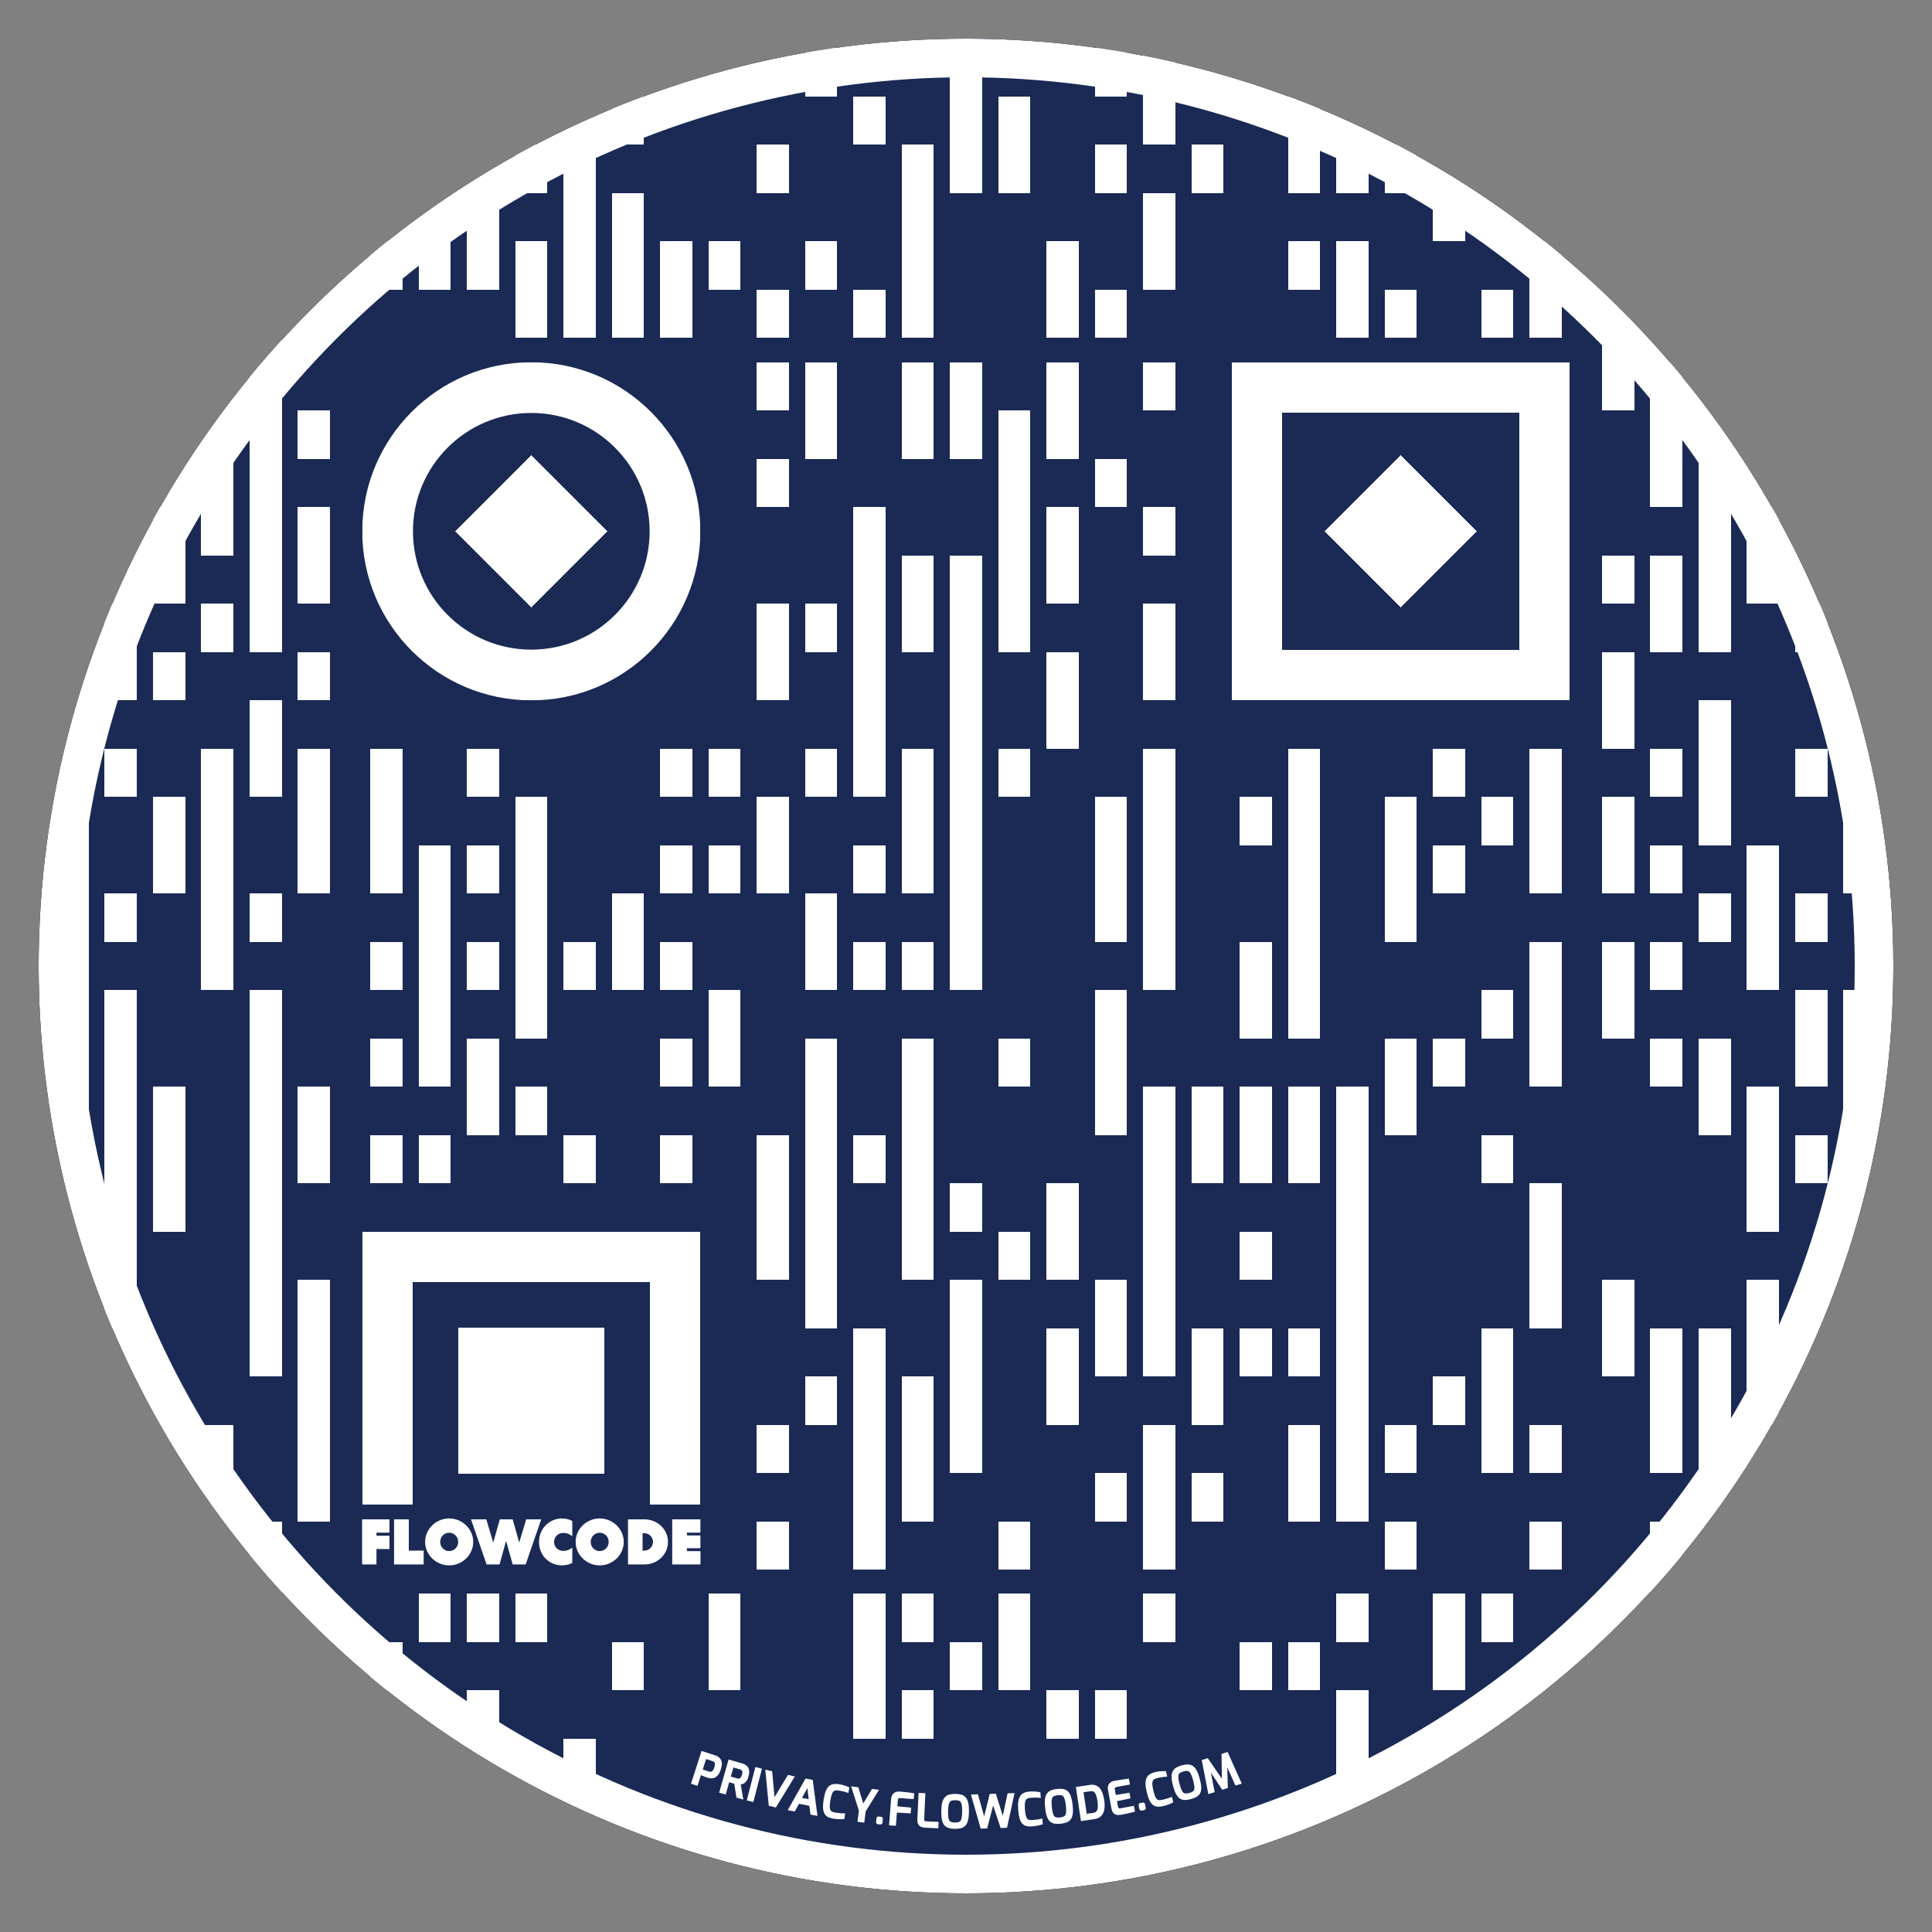 <svg xmlns="http://www.w3.org/2000/svg" xmlns:xlink="http://www.w3.org/1999/xlink" version="1.1" x="0" y="0" width="400" height="400"><rect width="100%" height="100%" fill="#808080" stroke="none"/><svg xmlns="http://www.w3.org/2000/svg" xmlns:xlink="http://www.w3.org/1999/xlink" version="1.1" x="8" y="8" width="384" height="384"><g clip-path="url(#f6clipPath)"><circle  id="f6containerShape" cx="192" cy="192" r="192" stroke="#1A2A55" stroke-width="0" fill="#1A2A55" /><defs>
                <clipPath id="f6clipPath">
                    <use xlink:href="#f6containerShape" />
                </clipPath>
            </defs><svg x="0" y="0" width="384" height="384" viewBox="0 0 768 768"><path transform="rotate(17.839,276.586,717.782)" fill="#FFF" stroke="#FFF" d="M274.24 723.86L272.42 723.86L272.42 710.59L277.80 710.59Q278.39 710.59 279.02 710.74Q279.65 710.90 280.19 711.34Q280.72 711.78 281.04 712.64Q281.36 713.51 281.36 714.93L281.36 714.93Q281.36 716.35 281.03 717.23Q280.70 718.12 280.16 718.58Q279.62 719.05 278.99 719.21Q278.36 719.38 277.78 719.38L277.78 719.38Q277.49 719.38 277.00 719.36Q276.50 719.34 275.96 719.30Q275.42 719.27 274.96 719.23Q274.49 719.20 274.24 719.16L274.24 719.16L274.24 723.86ZM274.24 712.21L274.24 717.76L277.53 717.76Q278.11 717.76 278.57 717.49Q279.02 717.23 279.29 716.63Q279.55 716.03 279.55 714.95L279.55 714.95Q279.55 713.89 279.29 713.29Q279.02 712.70 278.59 712.45Q278.16 712.21 277.64 712.21L277.64 712.21L274.24 712.21Z"/><path transform="rotate(15.871,288.111,721.274)" fill="#FFF" stroke="#FFF" d="M285.72 727.35L283.90 727.35L283.90 714.08L289.21 714.08Q289.89 714.08 290.53 714.24Q291.17 714.41 291.68 714.84Q292.18 715.27 292.47 716.05Q292.76 716.84 292.76 718.10L292.76 718.10Q292.76 719.12 292.54 719.81Q292.32 720.49 291.97 720.90Q291.62 721.30 291.20 721.51Q290.78 721.71 290.36 721.82L290.36 721.82L293.01 727.35L291.17 727.35L288.72 722.07Q288.45 722.07 288.07 722.07Q287.68 722.06 287.26 722.06Q286.83 722.06 286.43 722.04Q286.02 722.02 285.72 722.02L285.72 722.02L285.72 727.35ZM285.72 715.70L285.72 720.62L288.92 720.62Q289.35 720.62 289.71 720.52Q290.07 720.42 290.35 720.14Q290.63 719.86 290.79 719.37Q290.96 718.87 290.96 718.10L290.96 718.10Q290.96 717.34 290.79 716.87Q290.63 716.40 290.34 716.15Q290.06 715.90 289.70 715.80Q289.34 715.70 288.92 715.70L288.92 715.70L285.72 715.70Z"/><path transform="rotate(14.497,296.225,723.476)" fill="#FFF" stroke="#FFF" d="M297.13 729.55L295.32 729.55L295.32 716.28L297.13 716.28L297.13 729.55Z"/><path transform="rotate(12.973,305.283,725.69)" fill="#FFF" stroke="#FFF" d="M306.43 731.76L304.13 731.76L299.70 718.50L301.57 718.50L305.28 729.84L309.01 718.50L310.86 718.50L306.43 731.76Z"/><path transform="rotate(10.919,317.584,728.293)" fill="#FFF" stroke="#FFF" d="M313.88 734.37L312.00 734.37L316.43 721.10L318.74 721.10L323.16 734.37L321.27 734.37L320.10 730.89L315.03 730.89L313.88 734.37ZM317.57 722.69L315.46 729.26L319.65 729.26L317.57 722.69Z"/><path transform="rotate(8.914,329.669,730.405)" fill="#FFF" stroke="#FFF" d="M330.14 736.59L330.14 736.59Q328.95 736.59 328.07 736.32Q327.18 736.05 326.59 735.34Q326.00 734.63 325.71 733.29Q325.42 731.94 325.42 729.80L325.42 729.80Q325.42 727.79 325.72 726.47Q326.01 725.16 326.62 724.42Q327.22 723.68 328.12 723.39Q329.02 723.11 330.21 723.11L330.21 723.11Q330.87 723.11 331.59 723.18Q332.30 723.25 332.95 723.37Q333.61 723.48 334.13 723.63L334.13 723.63L334.13 725.00Q333.81 724.94 333.25 724.88Q332.69 724.82 331.99 724.77Q331.29 724.73 330.53 724.73L330.53 724.73Q329.63 724.73 329.00 724.93Q328.37 725.14 327.98 725.69Q327.58 726.24 327.40 727.24Q327.22 728.24 327.22 729.82L327.22 729.82Q327.22 731.42 327.39 732.44Q327.56 733.46 327.94 734.01Q328.32 734.55 328.95 734.76Q329.58 734.97 330.51 734.97L330.51 734.97Q331.86 734.97 332.73 734.90Q333.59 734.82 334.13 734.75L334.13 734.75L334.13 736.14Q333.59 736.26 332.94 736.37Q332.30 736.48 331.59 736.53Q330.87 736.59 330.14 736.59Z"/><path transform="rotate(6.999,341.275,732.027)" fill="#FFF" stroke="#FFF" d="M342.18 738.10L340.37 738.10L340.37 733.82L336.23 724.84L338.12 724.84L341.30 731.98L344.51 724.84L346.32 724.84L342.18 733.82L342.18 738.10Z"/><path transform="rotate(5.787,348.646,732.853)" fill="#FFF" stroke="#FFF" d="M349.17 738.95L348.14 738.95Q347.84 738.95 347.84 738.64L347.84 738.64L347.84 737.07Q347.84 736.75 348.14 736.75L348.14 736.75L349.17 736.75Q349.49 736.75 349.49 737.07L349.49 737.07L349.49 738.64Q349.49 738.80 349.40 738.87Q349.31 738.95 349.17 738.95L349.17 738.95Z"/><path transform="rotate(4.42,356.974,733.597)" fill="#FFF" stroke="#FFF" d="M354.96 739.67L353.14 739.67L353.14 729.18Q353.14 728.39 353.38 727.85Q353.63 727.31 354.02 726.99Q354.42 726.68 354.91 726.54Q355.41 726.41 355.89 726.41L355.89 726.41Q356.63 726.42 357.57 726.43Q358.50 726.44 359.52 726.48Q360.54 726.51 361.49 726.60L361.49 726.60L361.49 728.08L356.34 728.08Q355.68 728.08 355.32 728.44Q354.96 728.80 354.96 729.48L354.96 729.48L354.96 732.56L360.68 732.67L360.68 734.07L354.96 734.18L354.96 739.67Z"/><path transform="rotate(2.617,367.988,734.274)" fill="#FFF" stroke="#FFF" d="M372.34 740.35L367.31 740.35Q366.47 740.35 365.83 740.09Q365.19 739.83 364.85 739.21Q364.51 738.59 364.51 737.54L364.51 737.54L364.51 727.08L366.32 727.08L366.32 737.27Q366.32 737.85 366.52 738.16Q366.72 738.48 367.04 738.59Q367.37 738.69 367.75 738.69L367.75 738.69L372.34 738.69L372.34 740.35Z"/><path transform="rotate(0.739,379.477,734.611)" fill="#FFF" stroke="#FFF" d="M379.48 740.79L379.48 740.79Q378.18 740.79 377.20 740.54Q376.22 740.29 375.56 739.61Q374.91 738.92 374.58 737.59Q374.26 736.26 374.26 734.10L374.26 734.10Q374.26 731.94 374.58 730.60Q374.91 729.26 375.57 728.54Q376.24 727.83 377.21 727.57Q378.18 727.31 379.48 727.31L379.48 727.31Q380.81 727.31 381.79 727.57Q382.77 727.83 383.42 728.54Q384.07 729.26 384.39 730.60Q384.72 731.94 384.72 734.10L384.72 734.10Q384.72 736.26 384.39 737.59Q384.07 738.92 383.41 739.61Q382.75 740.29 381.77 740.54Q380.79 740.79 379.48 740.79ZM379.48 739.17L379.48 739.17Q380.41 739.17 381.07 738.98Q381.73 738.78 382.13 738.25Q382.54 737.72 382.72 736.72Q382.90 735.72 382.90 734.10L382.90 734.10Q382.90 732.39 382.71 731.36Q382.52 730.34 382.12 729.81Q381.73 729.29 381.07 729.11Q380.41 728.93 379.48 728.93L379.48 728.93Q378.60 728.93 377.95 729.11Q377.30 729.29 376.89 729.81Q376.47 730.34 376.26 731.36Q376.06 732.39 376.06 734.10L376.06 734.10Q376.06 735.72 376.23 736.72Q376.40 737.72 376.80 738.25Q377.21 738.78 377.87 738.98Q378.52 739.17 379.48 739.17Z"/><path transform="rotate(-1.851,395.326,734.457)" fill="#FFF" stroke="#FFF" d="M392.17 740.53L390.26 740.53L386.93 727.27L388.80 727.27L391.43 737.96L394.45 727.27L396.22 727.27L399.22 737.96L401.87 727.27L403.72 727.27L400.39 740.53L398.49 740.53L395.34 729.84L392.17 740.53Z"/><path transform="rotate(-4.316,410.389,733.646)" fill="#FFF" stroke="#FFF" d="M410.86 739.83L410.86 739.83Q409.67 739.83 408.79 739.56Q407.91 739.29 407.31 738.58Q406.72 737.87 406.43 736.53Q406.14 735.18 406.14 733.04L406.14 733.04Q406.14 731.03 406.44 729.71Q406.74 728.40 407.34 727.66Q407.94 726.92 408.84 726.63Q409.74 726.35 410.93 726.35L410.93 726.35Q411.60 726.35 412.31 726.42Q413.02 726.49 413.67 726.61Q414.33 726.72 414.85 726.87L414.85 726.87L414.85 728.24Q414.53 728.18 413.97 728.12Q413.41 728.06 412.71 728.01Q412.01 727.97 411.25 727.97L411.25 727.97Q410.35 727.97 409.72 728.17Q409.09 728.38 408.70 728.93Q408.30 729.48 408.12 730.48Q407.94 731.48 407.94 733.06L407.94 733.06Q407.94 734.66 408.11 735.68Q408.28 736.70 408.66 737.25Q409.04 737.79 409.67 738.00Q410.30 738.21 411.24 738.21L411.24 738.21Q412.59 738.21 413.45 738.14Q414.31 738.06 414.85 737.99L414.85 737.99L414.85 739.38Q414.31 739.50 413.67 739.61Q413.02 739.72 412.31 739.77Q411.60 739.83 410.86 739.83Z"/><path transform="rotate(-6.305,422.506,732.519)" fill="#FFF" stroke="#FFF" d="M422.51 738.70L422.51 738.70Q421.21 738.70 420.23 738.45Q419.25 738.20 418.59 737.51Q417.93 736.83 417.61 735.50Q417.29 734.17 417.29 732.01L417.29 732.01Q417.29 729.85 417.61 728.51Q417.93 727.16 418.60 726.45Q419.27 725.74 420.24 725.48Q421.21 725.22 422.51 725.22L422.51 725.22Q423.84 725.22 424.82 725.48Q425.80 725.74 426.45 726.45Q427.10 727.16 427.42 728.51Q427.74 729.85 427.74 732.01L427.74 732.01Q427.74 734.17 427.42 735.50Q427.10 736.83 426.44 737.51Q425.78 738.20 424.80 738.45Q423.82 738.70 422.51 738.70ZM422.51 737.08L422.51 737.08Q423.44 737.08 424.10 736.88Q424.76 736.69 425.16 736.16Q425.57 735.62 425.75 734.63Q425.93 733.63 425.93 732.01L425.93 732.01Q425.93 730.30 425.74 729.27Q425.55 728.24 425.15 727.72Q424.76 727.20 424.10 727.02Q423.44 726.84 422.51 726.84L422.51 726.84Q421.62 726.84 420.98 727.02Q420.33 727.20 419.91 727.72Q419.50 728.24 419.29 729.27Q419.09 730.30 419.09 732.01L419.09 732.01Q419.09 733.63 419.26 734.63Q419.43 735.62 419.83 736.16Q420.24 736.69 420.89 736.88Q421.55 737.08 422.51 737.08Z"/><path transform="rotate(-8.498,435.813,730.791)" fill="#FFF" stroke="#FFF" d="M436.43 736.87L431.07 736.87L431.07 723.60L436.43 723.60Q437.68 723.60 438.52 724.05Q439.37 724.50 439.89 725.35Q440.41 726.21 440.65 727.44Q440.88 728.68 440.88 730.24L440.88 730.24Q440.88 732.37 440.39 733.84Q439.89 735.32 438.90 736.09Q437.91 736.87 436.43 736.87L436.43 736.87ZM432.89 725.22L432.89 735.25L436.27 735.25Q437.26 735.25 437.87 734.64Q438.49 734.04 438.77 732.91Q439.06 731.79 439.06 730.24L439.06 730.24Q439.06 728.82 438.90 727.86Q438.74 726.89 438.40 726.31Q438.05 725.72 437.52 725.47Q436.99 725.22 436.27 725.22L436.27 725.22L432.89 725.22Z"/><path transform="rotate(-10.521,448.028,728.745)" fill="#FFF" stroke="#FFF" d="M446.98 734.89L446.98 734.89Q446.53 734.89 446.03 734.81Q445.53 734.73 445.07 734.47Q444.61 734.21 444.32 733.67Q444.03 733.13 444.03 732.21L444.03 732.21L444.03 724.33Q444.03 723.53 444.27 722.99Q444.52 722.45 444.91 722.14Q445.31 721.82 445.80 721.69Q446.30 721.55 446.79 721.55L446.79 721.55Q447.96 721.57 448.94 721.60Q449.92 721.63 450.76 721.66Q451.61 721.70 452.38 721.73L452.38 721.73L452.38 723.23L447.27 723.23Q446.61 723.23 446.23 723.57Q445.85 723.91 445.85 724.65L445.85 724.65L445.85 727.40L451.57 727.51L451.57 728.92L445.85 729.04L445.85 731.76Q445.85 732.37 446.06 732.68Q446.26 732.98 446.60 733.09Q446.93 733.20 447.31 733.20L447.31 733.20L452.38 733.20L452.38 734.69Q451.56 734.75 450.64 734.79Q449.72 734.84 448.79 734.86Q447.87 734.89 446.98 734.89Z"/><path transform="rotate(-11.835,455.913,727.186)" fill="#FFF" stroke="#FFF" d="M456.44 733.28L455.41 733.28Q455.10 733.28 455.10 732.97L455.10 732.97L455.10 731.41Q455.10 731.08 455.41 731.08L455.41 731.08L456.44 731.08Q456.76 731.08 456.76 731.41L456.76 731.41L456.76 732.97Q456.76 733.14 456.67 733.21Q456.58 733.28 456.44 733.28L456.44 733.28Z"/><path transform="rotate(-13.119,463.586,725.489)" fill="#FFF" stroke="#FFF" d="M464.05 731.67L464.05 731.67Q462.87 731.67 461.98 731.40Q461.10 731.13 460.51 730.42Q459.91 729.71 459.63 728.37Q459.34 727.03 459.34 724.89L459.34 724.89Q459.34 722.87 459.63 721.56Q459.93 720.24 460.53 719.50Q461.14 718.77 462.04 718.48Q462.94 718.19 464.13 718.19L464.13 718.19Q464.79 718.19 465.50 718.26Q466.21 718.33 466.87 718.45Q467.53 718.57 468.05 718.71L468.05 718.71L468.05 720.08Q467.73 720.03 467.17 719.96Q466.61 719.90 465.91 719.85Q465.21 719.81 464.45 719.81L464.45 719.81Q463.55 719.81 462.92 720.02Q462.29 720.22 461.89 720.77Q461.50 721.32 461.32 722.32Q461.14 723.32 461.14 724.90L461.14 724.90Q461.14 726.51 461.31 727.52Q461.48 728.54 461.86 729.09Q462.24 729.64 462.87 729.84Q463.50 730.05 464.43 730.05L464.43 730.05Q465.78 730.05 466.65 729.98Q467.51 729.91 468.05 729.84L468.05 729.84L468.05 731.22Q467.51 731.35 466.86 731.46Q466.21 731.56 465.50 731.62Q464.79 731.67 464.05 731.67Z"/><path transform="rotate(-15.107,475.387,722.522)" fill="#FFF" stroke="#FFF" d="M475.39 728.70L475.39 728.70Q474.09 728.70 473.11 728.45Q472.13 728.20 471.47 727.52Q470.81 726.83 470.49 725.50Q470.17 724.17 470.17 722.01L470.17 722.01Q470.17 719.85 470.49 718.51Q470.81 717.17 471.48 716.46Q472.15 715.74 473.12 715.48Q474.09 715.22 475.39 715.22L475.39 715.22Q476.72 715.22 477.70 715.48Q478.68 715.74 479.33 716.46Q479.98 717.17 480.30 718.51Q480.62 719.85 480.62 722.01L480.62 722.01Q480.62 724.17 480.30 725.50Q479.98 726.83 479.32 727.52Q478.66 728.20 477.68 728.45Q476.70 728.70 475.39 728.70ZM475.39 727.08L475.39 727.08Q476.32 727.08 476.98 726.89Q477.64 726.69 478.04 726.16Q478.45 725.63 478.63 724.63Q478.81 723.63 478.81 722.01L478.81 722.01Q478.81 720.30 478.62 719.27Q478.43 718.25 478.03 717.72Q477.64 717.20 476.98 717.02Q476.32 716.84 475.39 716.84L475.39 716.84Q474.50 716.84 473.86 717.02Q473.21 717.20 472.79 717.72Q472.38 718.25 472.17 719.27Q471.97 720.30 471.97 722.01L471.97 722.01Q471.97 723.63 472.14 724.63Q472.31 725.63 472.71 726.16Q473.12 726.69 473.78 726.89Q474.43 727.08 475.39 727.08Z"/><path transform="rotate(-17.475,489.296,718.457)" fill="#FFF" stroke="#FFF" d="M484.35 724.53L482.60 724.53L484.11 711.27L485.91 711.27L489.30 722.34L492.63 711.27L494.44 711.27L495.99 724.53L494.25 724.53L492.95 713.48L493.26 713.52L490.12 724.53L488.45 724.53L485.26 713.52L485.59 713.50L484.35 724.53Z"/></svg><rect x="67" y="67" width="250" height="250" fill="#1A2A55"  shape-rendering="crispEdges"/><rect x="158.667" y="2" width="6.667" height="10" fill="#FFF" shape-rendering="crispEdges"/><rect x="188.667" y="2" width="6.667" height="10" fill="#FFF" shape-rendering="crispEdges"/><rect x="218.667" y="2" width="6.667" height="10" fill="#FFF" shape-rendering="crispEdges"/><rect x="228.667" y="2" width="6.667" height="10" fill="#FFF" shape-rendering="crispEdges"/><rect x="118.667" y="12" width="6.667" height="10" fill="#FFF" shape-rendering="crispEdges"/><rect x="168.667" y="12" width="6.667" height="10" fill="#FFF" shape-rendering="crispEdges"/><rect x="188.667" y="12" width="6.667" height="10" fill="#FFF" shape-rendering="crispEdges"/><rect x="198.667" y="12" width="6.667" height="10" fill="#FFF" shape-rendering="crispEdges"/><rect x="228.667" y="12" width="6.667" height="10" fill="#FFF" shape-rendering="crispEdges"/><rect x="258.667" y="12" width="6.667" height="10" fill="#FFF" shape-rendering="crispEdges"/><rect x="98.667" y="22" width="6.667" height="10" fill="#FFF" shape-rendering="crispEdges"/><rect x="108.667" y="22" width="6.667" height="10" fill="#FFF" shape-rendering="crispEdges"/><rect x="148.667" y="22" width="6.667" height="10" fill="#FFF" shape-rendering="crispEdges"/><rect x="178.667" y="22" width="6.667" height="10" fill="#FFF" shape-rendering="crispEdges"/><rect x="188.667" y="22" width="6.667" height="10" fill="#FFF" shape-rendering="crispEdges"/><rect x="198.667" y="22" width="6.667" height="10" fill="#FFF" shape-rendering="crispEdges"/><rect x="218.667" y="22" width="6.667" height="10" fill="#FFF" shape-rendering="crispEdges"/><rect x="238.667" y="22" width="6.667" height="10" fill="#FFF" shape-rendering="crispEdges"/><rect x="258.667" y="22" width="6.667" height="10" fill="#FFF" shape-rendering="crispEdges"/><rect x="268.667" y="22" width="6.667" height="10" fill="#FFF" shape-rendering="crispEdges"/><rect x="278.667" y="22" width="6.667" height="10" fill="#FFF" shape-rendering="crispEdges"/><rect x="88.667" y="32" width="6.667" height="10" fill="#FFF" shape-rendering="crispEdges"/><rect x="108.667" y="32" width="6.667" height="10" fill="#FFF" shape-rendering="crispEdges"/><rect x="118.667" y="32" width="6.667" height="10" fill="#FFF" shape-rendering="crispEdges"/><rect x="178.667" y="32" width="6.667" height="10" fill="#FFF" shape-rendering="crispEdges"/><rect x="228.667" y="32" width="6.667" height="10" fill="#FFF" shape-rendering="crispEdges"/><rect x="288.667" y="32" width="6.667" height="10" fill="#FFF" shape-rendering="crispEdges"/><rect x="68.667" y="42" width="6.667" height="10" fill="#FFF" shape-rendering="crispEdges"/><rect x="78.667" y="42" width="6.667" height="10" fill="#FFF" shape-rendering="crispEdges"/><rect x="88.667" y="42" width="6.667" height="10" fill="#FFF" shape-rendering="crispEdges"/><rect x="98.667" y="42" width="6.667" height="10" fill="#FFF" shape-rendering="crispEdges"/><rect x="108.667" y="42" width="6.667" height="10" fill="#FFF" shape-rendering="crispEdges"/><rect x="118.667" y="42" width="6.667" height="10" fill="#FFF" shape-rendering="crispEdges"/><rect x="128.667" y="42" width="6.667" height="10" fill="#FFF" shape-rendering="crispEdges"/><rect x="138.667" y="42" width="6.667" height="10" fill="#FFF" shape-rendering="crispEdges"/><rect x="158.667" y="42" width="6.667" height="10" fill="#FFF" shape-rendering="crispEdges"/><rect x="178.667" y="42" width="6.667" height="10" fill="#FFF" shape-rendering="crispEdges"/><rect x="208.667" y="42" width="6.667" height="10" fill="#FFF" shape-rendering="crispEdges"/><rect x="228.667" y="42" width="6.667" height="10" fill="#FFF" shape-rendering="crispEdges"/><rect x="258.667" y="42" width="6.667" height="10" fill="#FFF" shape-rendering="crispEdges"/><rect x="268.667" y="42" width="6.667" height="10" fill="#FFF" shape-rendering="crispEdges"/><rect x="308.667" y="42" width="6.667" height="10" fill="#FFF" shape-rendering="crispEdges"/><rect x="98.667" y="52" width="6.667" height="10" fill="#FFF" shape-rendering="crispEdges"/><rect x="108.667" y="52" width="6.667" height="10" fill="#FFF" shape-rendering="crispEdges"/><rect x="118.667" y="52" width="6.667" height="10" fill="#FFF" shape-rendering="crispEdges"/><rect x="128.667" y="52" width="6.667" height="10" fill="#FFF" shape-rendering="crispEdges"/><rect x="148.667" y="52" width="6.667" height="10" fill="#FFF" shape-rendering="crispEdges"/><rect x="168.667" y="52" width="6.667" height="10" fill="#FFF" shape-rendering="crispEdges"/><rect x="178.667" y="52" width="6.667" height="10" fill="#FFF" shape-rendering="crispEdges"/><rect x="208.667" y="52" width="6.667" height="10" fill="#FFF" shape-rendering="crispEdges"/><rect x="218.667" y="52" width="6.667" height="10" fill="#FFF" shape-rendering="crispEdges"/><rect x="268.667" y="52" width="6.667" height="10" fill="#FFF" shape-rendering="crispEdges"/><rect x="278.667" y="52" width="6.667" height="10" fill="#FFF" shape-rendering="crispEdges"/><rect x="298.667" y="52" width="6.667" height="10" fill="#FFF" shape-rendering="crispEdges"/><rect x="308.667" y="52" width="6.667" height="10" fill="#FFF" shape-rendering="crispEdges"/><rect x="43.667" y="62" width="6.667" height="15" fill="#FFF" shape-rendering="crispEdges"/><rect x="148.667" y="67" width="6.667" height="10" fill="#FFF" shape-rendering="crispEdges"/><rect x="158.667" y="67" width="6.667" height="10" fill="#FFF" shape-rendering="crispEdges"/><rect x="178.667" y="67" width="6.667" height="10" fill="#FFF" shape-rendering="crispEdges"/><rect x="188.667" y="67" width="6.667" height="10" fill="#FFF" shape-rendering="crispEdges"/><rect x="208.667" y="67" width="6.667" height="10" fill="#FFF" shape-rendering="crispEdges"/><rect x="228.667" y="67" width="6.667" height="10" fill="#FFF" shape-rendering="crispEdges"/><rect x="323.667" y="62" width="6.667" height="15" fill="#FFF" shape-rendering="crispEdges"/><rect x="333.667" y="67" width="6.667" height="10" fill="#FFF" shape-rendering="crispEdges"/><rect x="43.667" y="77" width="6.667" height="10" fill="#FFF" shape-rendering="crispEdges"/><rect x="53.667" y="77" width="6.667" height="10" fill="#FFF" shape-rendering="crispEdges"/><rect x="158.667" y="77" width="6.667" height="10" fill="#FFF" shape-rendering="crispEdges"/><rect x="178.667" y="77" width="6.667" height="10" fill="#FFF" shape-rendering="crispEdges"/><rect x="188.667" y="77" width="6.667" height="10" fill="#FFF" shape-rendering="crispEdges"/><rect x="198.667" y="77" width="6.667" height="10" fill="#FFF" shape-rendering="crispEdges"/><rect x="208.667" y="77" width="6.667" height="10" fill="#FFF" shape-rendering="crispEdges"/><rect x="333.667" y="77" width="6.667" height="10" fill="#FFF" shape-rendering="crispEdges"/><rect x="33.667" y="87" width="6.667" height="10" fill="#FFF" shape-rendering="crispEdges"/><rect x="43.667" y="87" width="6.667" height="10" fill="#FFF" shape-rendering="crispEdges"/><rect x="148.667" y="87" width="6.667" height="10" fill="#FFF" shape-rendering="crispEdges"/><rect x="198.667" y="87" width="6.667" height="10" fill="#FFF" shape-rendering="crispEdges"/><rect x="218.667" y="87" width="6.667" height="10" fill="#FFF" shape-rendering="crispEdges"/><rect x="333.667" y="87" width="6.667" height="10" fill="#FFF" shape-rendering="crispEdges"/><rect x="343.667" y="87" width="6.667" height="10" fill="#FFF" shape-rendering="crispEdges"/><rect x="23.667" y="97" width="6.667" height="10" fill="#FFF" shape-rendering="crispEdges"/><rect x="33.667" y="97" width="6.667" height="10" fill="#FFF" shape-rendering="crispEdges"/><rect x="43.667" y="97" width="6.667" height="10" fill="#FFF" shape-rendering="crispEdges"/><rect x="53.667" y="97" width="6.667" height="10" fill="#FFF" shape-rendering="crispEdges"/><rect x="168.667" y="97" width="6.667" height="10" fill="#FFF" shape-rendering="crispEdges"/><rect x="198.667" y="97" width="6.667" height="10" fill="#FFF" shape-rendering="crispEdges"/><rect x="208.667" y="97" width="6.667" height="10" fill="#FFF" shape-rendering="crispEdges"/><rect x="228.667" y="97" width="6.667" height="10" fill="#FFF" shape-rendering="crispEdges"/><rect x="343.667" y="97" width="6.667" height="10" fill="#FFF" shape-rendering="crispEdges"/><rect x="353.667" y="97" width="6.667" height="10" fill="#FFF" shape-rendering="crispEdges"/><rect x="23.667" y="107" width="6.667" height="10" fill="#FFF" shape-rendering="crispEdges"/><rect x="43.667" y="107" width="6.667" height="10" fill="#FFF" shape-rendering="crispEdges"/><rect x="53.667" y="107" width="6.667" height="10" fill="#FFF" shape-rendering="crispEdges"/><rect x="168.667" y="107" width="6.667" height="10" fill="#FFF" shape-rendering="crispEdges"/><rect x="178.667" y="107" width="6.667" height="10" fill="#FFF" shape-rendering="crispEdges"/><rect x="188.667" y="107" width="6.667" height="10" fill="#FFF" shape-rendering="crispEdges"/><rect x="198.667" y="107" width="6.667" height="10" fill="#FFF" shape-rendering="crispEdges"/><rect x="208.667" y="107" width="6.667" height="10" fill="#FFF" shape-rendering="crispEdges"/><rect x="323.667" y="107" width="6.667" height="10" fill="#FFF" shape-rendering="crispEdges"/><rect x="333.667" y="107" width="6.667" height="10" fill="#FFF" shape-rendering="crispEdges"/><rect x="343.667" y="107" width="6.667" height="10" fill="#FFF" shape-rendering="crispEdges"/><rect x="353.667" y="107" width="6.667" height="10" fill="#FFF" shape-rendering="crispEdges"/><rect x="13.667" y="117" width="6.667" height="10" fill="#FFF" shape-rendering="crispEdges"/><rect x="33.667" y="117" width="6.667" height="10" fill="#FFF" shape-rendering="crispEdges"/><rect x="43.667" y="117" width="6.667" height="10" fill="#FFF" shape-rendering="crispEdges"/><rect x="148.667" y="117" width="6.667" height="10" fill="#FFF" shape-rendering="crispEdges"/><rect x="158.667" y="117" width="6.667" height="10" fill="#FFF" shape-rendering="crispEdges"/><rect x="168.667" y="117" width="6.667" height="10" fill="#FFF" shape-rendering="crispEdges"/><rect x="178.667" y="117" width="6.667" height="10" fill="#FFF" shape-rendering="crispEdges"/><rect x="188.667" y="117" width="6.667" height="10" fill="#FFF" shape-rendering="crispEdges"/><rect x="198.667" y="117" width="6.667" height="10" fill="#FFF" shape-rendering="crispEdges"/><rect x="228.667" y="117" width="6.667" height="10" fill="#FFF" shape-rendering="crispEdges"/><rect x="333.667" y="117" width="6.667" height="10" fill="#FFF" shape-rendering="crispEdges"/><rect x="343.667" y="117" width="6.667" height="10" fill="#FFF" shape-rendering="crispEdges"/><rect x="363.667" y="117" width="6.667" height="10" fill="#FFF" shape-rendering="crispEdges"/><rect x="13.667" y="127" width="6.667" height="10" fill="#FFF" shape-rendering="crispEdges"/><rect x="23.667" y="127" width="6.667" height="10" fill="#FFF" shape-rendering="crispEdges"/><rect x="53.667" y="127" width="6.667" height="10" fill="#FFF" shape-rendering="crispEdges"/><rect x="148.667" y="127" width="6.667" height="10" fill="#FFF" shape-rendering="crispEdges"/><rect x="168.667" y="127" width="6.667" height="10" fill="#FFF" shape-rendering="crispEdges"/><rect x="188.667" y="127" width="6.667" height="10" fill="#FFF" shape-rendering="crispEdges"/><rect x="208.667" y="127" width="6.667" height="10" fill="#FFF" shape-rendering="crispEdges"/><rect x="228.667" y="127" width="6.667" height="10" fill="#FFF" shape-rendering="crispEdges"/><rect x="323.667" y="127" width="6.667" height="10" fill="#FFF" shape-rendering="crispEdges"/><rect x="43.667" y="137" width="6.667" height="10" fill="#FFF" shape-rendering="crispEdges"/><rect x="168.667" y="137" width="6.667" height="10" fill="#FFF" shape-rendering="crispEdges"/><rect x="188.667" y="137" width="6.667" height="10" fill="#FFF" shape-rendering="crispEdges"/><rect x="208.667" y="137" width="6.667" height="10" fill="#FFF" shape-rendering="crispEdges"/><rect x="323.667" y="137" width="6.667" height="10" fill="#FFF" shape-rendering="crispEdges"/><rect x="343.667" y="137" width="6.667" height="10" fill="#FFF" shape-rendering="crispEdges"/><rect x="13.667" y="147" width="6.667" height="10" fill="#FFF" shape-rendering="crispEdges"/><rect x="33.667" y="147" width="6.667" height="10" fill="#FFF" shape-rendering="crispEdges"/><rect x="43.667" y="147" width="6.667" height="10" fill="#FFF" shape-rendering="crispEdges"/><rect x="53.667" y="147" width="6.667" height="10" fill="#FFF" shape-rendering="crispEdges"/><rect x="68.667" y="147" width="6.667" height="10" fill="#FFF" shape-rendering="crispEdges"/><rect x="88.667" y="147" width="6.667" height="10" fill="#FFF" shape-rendering="crispEdges"/><rect x="128.667" y="147" width="6.667" height="10" fill="#FFF" shape-rendering="crispEdges"/><rect x="138.667" y="147" width="6.667" height="10" fill="#FFF" shape-rendering="crispEdges"/><rect x="158.667" y="147" width="6.667" height="10" fill="#FFF" shape-rendering="crispEdges"/><rect x="168.667" y="147" width="6.667" height="10" fill="#FFF" shape-rendering="crispEdges"/><rect x="178.667" y="147" width="6.667" height="10" fill="#FFF" shape-rendering="crispEdges"/><rect x="188.667" y="147" width="6.667" height="10" fill="#FFF" shape-rendering="crispEdges"/><rect x="198.667" y="147" width="6.667" height="10" fill="#FFF" shape-rendering="crispEdges"/><rect x="228.667" y="147" width="6.667" height="10" fill="#FFF" shape-rendering="crispEdges"/><rect x="258.667" y="147" width="6.667" height="10" fill="#FFF" shape-rendering="crispEdges"/><rect x="288.667" y="147" width="6.667" height="10" fill="#FFF" shape-rendering="crispEdges"/><rect x="308.667" y="147" width="6.667" height="10" fill="#FFF" shape-rendering="crispEdges"/><rect x="333.667" y="147" width="6.667" height="10" fill="#FFF" shape-rendering="crispEdges"/><rect x="343.667" y="147" width="6.667" height="10" fill="#FFF" shape-rendering="crispEdges"/><rect x="363.667" y="147" width="6.667" height="10" fill="#FFF" shape-rendering="crispEdges"/><rect x="3.667" y="157" width="6.667" height="10" fill="#FFF" shape-rendering="crispEdges"/><rect x="23.667" y="157" width="6.667" height="10" fill="#FFF" shape-rendering="crispEdges"/><rect x="33.667" y="157" width="6.667" height="10" fill="#FFF" shape-rendering="crispEdges"/><rect x="53.667" y="157" width="6.667" height="10" fill="#FFF" shape-rendering="crispEdges"/><rect x="68.667" y="157" width="6.667" height="10" fill="#FFF" shape-rendering="crispEdges"/><rect x="98.667" y="157" width="6.667" height="10" fill="#FFF" shape-rendering="crispEdges"/><rect x="148.667" y="157" width="6.667" height="10" fill="#FFF" shape-rendering="crispEdges"/><rect x="178.667" y="157" width="6.667" height="10" fill="#FFF" shape-rendering="crispEdges"/><rect x="188.667" y="157" width="6.667" height="10" fill="#FFF" shape-rendering="crispEdges"/><rect x="218.667" y="157" width="6.667" height="10" fill="#FFF" shape-rendering="crispEdges"/><rect x="228.667" y="157" width="6.667" height="10" fill="#FFF" shape-rendering="crispEdges"/><rect x="248.667" y="157" width="6.667" height="10" fill="#FFF" shape-rendering="crispEdges"/><rect x="258.667" y="157" width="6.667" height="10" fill="#FFF" shape-rendering="crispEdges"/><rect x="278.667" y="157" width="6.667" height="10" fill="#FFF" shape-rendering="crispEdges"/><rect x="298.667" y="157" width="6.667" height="10" fill="#FFF" shape-rendering="crispEdges"/><rect x="308.667" y="157" width="6.667" height="10" fill="#FFF" shape-rendering="crispEdges"/><rect x="323.667" y="157" width="6.667" height="10" fill="#FFF" shape-rendering="crispEdges"/><rect x="343.667" y="157" width="6.667" height="10" fill="#FFF" shape-rendering="crispEdges"/><rect x="373.667" y="157" width="6.667" height="10" fill="#FFF" shape-rendering="crispEdges"/><rect x="3.667" y="167" width="6.667" height="10" fill="#FFF" shape-rendering="crispEdges"/><rect x="23.667" y="167" width="6.667" height="10" fill="#FFF" shape-rendering="crispEdges"/><rect x="33.667" y="167" width="6.667" height="10" fill="#FFF" shape-rendering="crispEdges"/><rect x="53.667" y="167" width="6.667" height="10" fill="#FFF" shape-rendering="crispEdges"/><rect x="68.667" y="167" width="6.667" height="10" fill="#FFF" shape-rendering="crispEdges"/><rect x="78.667" y="167" width="6.667" height="10" fill="#FFF" shape-rendering="crispEdges"/><rect x="88.667" y="167" width="6.667" height="10" fill="#FFF" shape-rendering="crispEdges"/><rect x="98.667" y="167" width="6.667" height="10" fill="#FFF" shape-rendering="crispEdges"/><rect x="128.667" y="167" width="6.667" height="10" fill="#FFF" shape-rendering="crispEdges"/><rect x="138.667" y="167" width="6.667" height="10" fill="#FFF" shape-rendering="crispEdges"/><rect x="148.667" y="167" width="6.667" height="10" fill="#FFF" shape-rendering="crispEdges"/><rect x="168.667" y="167" width="6.667" height="10" fill="#FFF" shape-rendering="crispEdges"/><rect x="178.667" y="167" width="6.667" height="10" fill="#FFF" shape-rendering="crispEdges"/><rect x="188.667" y="167" width="6.667" height="10" fill="#FFF" shape-rendering="crispEdges"/><rect x="218.667" y="167" width="6.667" height="10" fill="#FFF" shape-rendering="crispEdges"/><rect x="228.667" y="167" width="6.667" height="10" fill="#FFF" shape-rendering="crispEdges"/><rect x="258.667" y="167" width="6.667" height="10" fill="#FFF" shape-rendering="crispEdges"/><rect x="278.667" y="167" width="6.667" height="10" fill="#FFF" shape-rendering="crispEdges"/><rect x="288.667" y="167" width="6.667" height="10" fill="#FFF" shape-rendering="crispEdges"/><rect x="308.667" y="167" width="6.667" height="10" fill="#FFF" shape-rendering="crispEdges"/><rect x="323.667" y="167" width="6.667" height="10" fill="#FFF" shape-rendering="crispEdges"/><rect x="333.667" y="167" width="6.667" height="10" fill="#FFF" shape-rendering="crispEdges"/><rect x="353.667" y="167" width="6.667" height="10" fill="#FFF" shape-rendering="crispEdges"/><rect x="373.667" y="167" width="6.667" height="10" fill="#FFF" shape-rendering="crispEdges"/><rect x="3.667" y="177" width="6.667" height="10" fill="#FFF" shape-rendering="crispEdges"/><rect x="13.667" y="177" width="6.667" height="10" fill="#FFF" shape-rendering="crispEdges"/><rect x="33.667" y="177" width="6.667" height="10" fill="#FFF" shape-rendering="crispEdges"/><rect x="43.667" y="177" width="6.667" height="10" fill="#FFF" shape-rendering="crispEdges"/><rect x="78.667" y="177" width="6.667" height="10" fill="#FFF" shape-rendering="crispEdges"/><rect x="98.667" y="177" width="6.667" height="10" fill="#FFF" shape-rendering="crispEdges"/><rect x="118.667" y="177" width="6.667" height="10" fill="#FFF" shape-rendering="crispEdges"/><rect x="158.667" y="177" width="6.667" height="10" fill="#FFF" shape-rendering="crispEdges"/><rect x="188.667" y="177" width="6.667" height="10" fill="#FFF" shape-rendering="crispEdges"/><rect x="218.667" y="177" width="6.667" height="10" fill="#FFF" shape-rendering="crispEdges"/><rect x="228.667" y="177" width="6.667" height="10" fill="#FFF" shape-rendering="crispEdges"/><rect x="258.667" y="177" width="6.667" height="10" fill="#FFF" shape-rendering="crispEdges"/><rect x="278.667" y="177" width="6.667" height="10" fill="#FFF" shape-rendering="crispEdges"/><rect x="343.667" y="177" width="6.667" height="10" fill="#FFF" shape-rendering="crispEdges"/><rect x="353.667" y="177" width="6.667" height="10" fill="#FFF" shape-rendering="crispEdges"/><rect x="363.667" y="177" width="6.667" height="10" fill="#FFF" shape-rendering="crispEdges"/><rect x="3.667" y="187" width="6.667" height="10" fill="#FFF" shape-rendering="crispEdges"/><rect x="33.667" y="187" width="6.667" height="10" fill="#FFF" shape-rendering="crispEdges"/><rect x="68.667" y="187" width="6.667" height="10" fill="#FFF" shape-rendering="crispEdges"/><rect x="78.667" y="187" width="6.667" height="10" fill="#FFF" shape-rendering="crispEdges"/><rect x="88.667" y="187" width="6.667" height="10" fill="#FFF" shape-rendering="crispEdges"/><rect x="98.667" y="187" width="6.667" height="10" fill="#FFF" shape-rendering="crispEdges"/><rect x="108.667" y="187" width="6.667" height="10" fill="#FFF" shape-rendering="crispEdges"/><rect x="118.667" y="187" width="6.667" height="10" fill="#FFF" shape-rendering="crispEdges"/><rect x="128.667" y="187" width="6.667" height="10" fill="#FFF" shape-rendering="crispEdges"/><rect x="158.667" y="187" width="6.667" height="10" fill="#FFF" shape-rendering="crispEdges"/><rect x="168.667" y="187" width="6.667" height="10" fill="#FFF" shape-rendering="crispEdges"/><rect x="178.667" y="187" width="6.667" height="10" fill="#FFF" shape-rendering="crispEdges"/><rect x="188.667" y="187" width="6.667" height="10" fill="#FFF" shape-rendering="crispEdges"/><rect x="228.667" y="187" width="6.667" height="10" fill="#FFF" shape-rendering="crispEdges"/><rect x="248.667" y="187" width="6.667" height="10" fill="#FFF" shape-rendering="crispEdges"/><rect x="258.667" y="187" width="6.667" height="10" fill="#FFF" shape-rendering="crispEdges"/><rect x="308.667" y="187" width="6.667" height="10" fill="#FFF" shape-rendering="crispEdges"/><rect x="323.667" y="187" width="6.667" height="10" fill="#FFF" shape-rendering="crispEdges"/><rect x="333.667" y="187" width="6.667" height="10" fill="#FFF" shape-rendering="crispEdges"/><rect x="353.667" y="187" width="6.667" height="10" fill="#FFF" shape-rendering="crispEdges"/><rect x="3.667" y="197" width="6.667" height="10" fill="#FFF" shape-rendering="crispEdges"/><rect x="13.667" y="197" width="6.667" height="10" fill="#FFF" shape-rendering="crispEdges"/><rect x="43.667" y="197" width="6.667" height="10" fill="#FFF" shape-rendering="crispEdges"/><rect x="78.667" y="197" width="6.667" height="10" fill="#FFF" shape-rendering="crispEdges"/><rect x="98.667" y="197" width="6.667" height="10" fill="#FFF" shape-rendering="crispEdges"/><rect x="138.667" y="197" width="6.667" height="10" fill="#FFF" shape-rendering="crispEdges"/><rect x="218.667" y="197" width="6.667" height="10" fill="#FFF" shape-rendering="crispEdges"/><rect x="248.667" y="197" width="6.667" height="10" fill="#FFF" shape-rendering="crispEdges"/><rect x="258.667" y="197" width="6.667" height="10" fill="#FFF" shape-rendering="crispEdges"/><rect x="298.667" y="197" width="6.667" height="10" fill="#FFF" shape-rendering="crispEdges"/><rect x="308.667" y="197" width="6.667" height="10" fill="#FFF" shape-rendering="crispEdges"/><rect x="323.667" y="197" width="6.667" height="10" fill="#FFF" shape-rendering="crispEdges"/><rect x="363.667" y="197" width="6.667" height="10" fill="#FFF" shape-rendering="crispEdges"/><rect x="373.667" y="197" width="6.667" height="10" fill="#FFF" shape-rendering="crispEdges"/><rect x="3.667" y="207" width="6.667" height="10" fill="#FFF" shape-rendering="crispEdges"/><rect x="13.667" y="207" width="6.667" height="10" fill="#FFF" shape-rendering="crispEdges"/><rect x="43.667" y="207" width="6.667" height="10" fill="#FFF" shape-rendering="crispEdges"/><rect x="68.667" y="207" width="6.667" height="10" fill="#FFF" shape-rendering="crispEdges"/><rect x="78.667" y="207" width="6.667" height="10" fill="#FFF" shape-rendering="crispEdges"/><rect x="88.667" y="207" width="6.667" height="10" fill="#FFF" shape-rendering="crispEdges"/><rect x="128.667" y="207" width="6.667" height="10" fill="#FFF" shape-rendering="crispEdges"/><rect x="138.667" y="207" width="6.667" height="10" fill="#FFF" shape-rendering="crispEdges"/><rect x="158.667" y="207" width="6.667" height="10" fill="#FFF" shape-rendering="crispEdges"/><rect x="178.667" y="207" width="6.667" height="10" fill="#FFF" shape-rendering="crispEdges"/><rect x="198.667" y="207" width="6.667" height="10" fill="#FFF" shape-rendering="crispEdges"/><rect x="218.667" y="207" width="6.667" height="10" fill="#FFF" shape-rendering="crispEdges"/><rect x="278.667" y="207" width="6.667" height="10" fill="#FFF" shape-rendering="crispEdges"/><rect x="288.667" y="207" width="6.667" height="10" fill="#FFF" shape-rendering="crispEdges"/><rect x="308.667" y="207" width="6.667" height="10" fill="#FFF" shape-rendering="crispEdges"/><rect x="333.667" y="207" width="6.667" height="10" fill="#FFF" shape-rendering="crispEdges"/><rect x="343.667" y="207" width="6.667" height="10" fill="#FFF" shape-rendering="crispEdges"/><rect x="363.667" y="207" width="6.667" height="10" fill="#FFF" shape-rendering="crispEdges"/><rect x="373.667" y="207" width="6.667" height="10" fill="#FFF" shape-rendering="crispEdges"/><rect x="3.667" y="217" width="6.667" height="10" fill="#FFF" shape-rendering="crispEdges"/><rect x="13.667" y="217" width="6.667" height="10" fill="#FFF" shape-rendering="crispEdges"/><rect x="23.667" y="217" width="6.667" height="10" fill="#FFF" shape-rendering="crispEdges"/><rect x="43.667" y="217" width="6.667" height="10" fill="#FFF" shape-rendering="crispEdges"/><rect x="53.667" y="217" width="6.667" height="10" fill="#FFF" shape-rendering="crispEdges"/><rect x="88.667" y="217" width="6.667" height="10" fill="#FFF" shape-rendering="crispEdges"/><rect x="98.667" y="217" width="6.667" height="10" fill="#FFF" shape-rendering="crispEdges"/><rect x="158.667" y="217" width="6.667" height="10" fill="#FFF" shape-rendering="crispEdges"/><rect x="178.667" y="217" width="6.667" height="10" fill="#FFF" shape-rendering="crispEdges"/><rect x="218.667" y="217" width="6.667" height="10" fill="#FFF" shape-rendering="crispEdges"/><rect x="228.667" y="217" width="6.667" height="10" fill="#FFF" shape-rendering="crispEdges"/><rect x="238.667" y="217" width="6.667" height="10" fill="#FFF" shape-rendering="crispEdges"/><rect x="248.667" y="217" width="6.667" height="10" fill="#FFF" shape-rendering="crispEdges"/><rect x="258.667" y="217" width="6.667" height="10" fill="#FFF" shape-rendering="crispEdges"/><rect x="268.667" y="217" width="6.667" height="10" fill="#FFF" shape-rendering="crispEdges"/><rect x="278.667" y="217" width="6.667" height="10" fill="#FFF" shape-rendering="crispEdges"/><rect x="343.667" y="217" width="6.667" height="10" fill="#FFF" shape-rendering="crispEdges"/><rect x="353.667" y="217" width="6.667" height="10" fill="#FFF" shape-rendering="crispEdges"/><rect x="373.667" y="217" width="6.667" height="10" fill="#FFF" shape-rendering="crispEdges"/><rect x="13.667" y="227" width="6.667" height="10" fill="#FFF" shape-rendering="crispEdges"/><rect x="23.667" y="227" width="6.667" height="10" fill="#FFF" shape-rendering="crispEdges"/><rect x="43.667" y="227" width="6.667" height="10" fill="#FFF" shape-rendering="crispEdges"/><rect x="53.667" y="227" width="6.667" height="10" fill="#FFF" shape-rendering="crispEdges"/><rect x="68.667" y="227" width="6.667" height="10" fill="#FFF" shape-rendering="crispEdges"/><rect x="78.667" y="227" width="6.667" height="10" fill="#FFF" shape-rendering="crispEdges"/><rect x="108.667" y="227" width="6.667" height="10" fill="#FFF" shape-rendering="crispEdges"/><rect x="128.667" y="227" width="6.667" height="10" fill="#FFF" shape-rendering="crispEdges"/><rect x="148.667" y="227" width="6.667" height="10" fill="#FFF" shape-rendering="crispEdges"/><rect x="158.667" y="227" width="6.667" height="10" fill="#FFF" shape-rendering="crispEdges"/><rect x="168.667" y="227" width="6.667" height="10" fill="#FFF" shape-rendering="crispEdges"/><rect x="178.667" y="227" width="6.667" height="10" fill="#FFF" shape-rendering="crispEdges"/><rect x="228.667" y="227" width="6.667" height="10" fill="#FFF" shape-rendering="crispEdges"/><rect x="238.667" y="227" width="6.667" height="10" fill="#FFF" shape-rendering="crispEdges"/><rect x="248.667" y="227" width="6.667" height="10" fill="#FFF" shape-rendering="crispEdges"/><rect x="258.667" y="227" width="6.667" height="10" fill="#FFF" shape-rendering="crispEdges"/><rect x="268.667" y="227" width="6.667" height="10" fill="#FFF" shape-rendering="crispEdges"/><rect x="298.667" y="227" width="6.667" height="10" fill="#FFF" shape-rendering="crispEdges"/><rect x="353.667" y="227" width="6.667" height="10" fill="#FFF" shape-rendering="crispEdges"/><rect x="363.667" y="227" width="6.667" height="10" fill="#FFF" shape-rendering="crispEdges"/><rect x="13.667" y="237" width="6.667" height="10" fill="#FFF" shape-rendering="crispEdges"/><rect x="23.667" y="237" width="6.667" height="10" fill="#FFF" shape-rendering="crispEdges"/><rect x="43.667" y="237" width="6.667" height="10" fill="#FFF" shape-rendering="crispEdges"/><rect x="148.667" y="237" width="6.667" height="10" fill="#FFF" shape-rendering="crispEdges"/><rect x="158.667" y="237" width="6.667" height="10" fill="#FFF" shape-rendering="crispEdges"/><rect x="178.667" y="237" width="6.667" height="10" fill="#FFF" shape-rendering="crispEdges"/><rect x="188.667" y="237" width="6.667" height="10" fill="#FFF" shape-rendering="crispEdges"/><rect x="208.667" y="237" width="6.667" height="10" fill="#FFF" shape-rendering="crispEdges"/><rect x="228.667" y="237" width="6.667" height="10" fill="#FFF" shape-rendering="crispEdges"/><rect x="268.667" y="237" width="6.667" height="10" fill="#FFF" shape-rendering="crispEdges"/><rect x="308.667" y="237" width="6.667" height="10" fill="#FFF" shape-rendering="crispEdges"/><rect x="353.667" y="237" width="6.667" height="10" fill="#FFF" shape-rendering="crispEdges"/><rect x="13.667" y="247" width="6.667" height="10" fill="#FFF" shape-rendering="crispEdges"/><rect x="43.667" y="247" width="6.667" height="10" fill="#FFF" shape-rendering="crispEdges"/><rect x="148.667" y="247" width="6.667" height="10" fill="#FFF" shape-rendering="crispEdges"/><rect x="158.667" y="247" width="6.667" height="10" fill="#FFF" shape-rendering="crispEdges"/><rect x="178.667" y="247" width="6.667" height="10" fill="#FFF" shape-rendering="crispEdges"/><rect x="198.667" y="247" width="6.667" height="10" fill="#FFF" shape-rendering="crispEdges"/><rect x="208.667" y="247" width="6.667" height="10" fill="#FFF" shape-rendering="crispEdges"/><rect x="228.667" y="247" width="6.667" height="10" fill="#FFF" shape-rendering="crispEdges"/><rect x="248.667" y="247" width="6.667" height="10" fill="#FFF" shape-rendering="crispEdges"/><rect x="268.667" y="247" width="6.667" height="10" fill="#FFF" shape-rendering="crispEdges"/><rect x="308.667" y="247" width="6.667" height="10" fill="#FFF" shape-rendering="crispEdges"/><rect x="13.667" y="257" width="6.667" height="10" fill="#FFF" shape-rendering="crispEdges"/><rect x="43.667" y="257" width="6.667" height="10" fill="#FFF" shape-rendering="crispEdges"/><rect x="53.667" y="257" width="6.667" height="10" fill="#FFF" shape-rendering="crispEdges"/><rect x="158.667" y="257" width="6.667" height="10" fill="#FFF" shape-rendering="crispEdges"/><rect x="188.667" y="257" width="6.667" height="10" fill="#FFF" shape-rendering="crispEdges"/><rect x="218.667" y="257" width="6.667" height="10" fill="#FFF" shape-rendering="crispEdges"/><rect x="228.667" y="257" width="6.667" height="10" fill="#FFF" shape-rendering="crispEdges"/><rect x="268.667" y="257" width="6.667" height="10" fill="#FFF" shape-rendering="crispEdges"/><rect x="308.667" y="257" width="6.667" height="10" fill="#FFF" shape-rendering="crispEdges"/><rect x="323.667" y="257" width="6.667" height="10" fill="#FFF" shape-rendering="crispEdges"/><rect x="353.667" y="257" width="6.667" height="10" fill="#FFF" shape-rendering="crispEdges"/><rect x="43.667" y="267" width="6.667" height="10" fill="#FFF" shape-rendering="crispEdges"/><rect x="53.667" y="267" width="6.667" height="10" fill="#FFF" shape-rendering="crispEdges"/><rect x="168.667" y="267" width="6.667" height="10" fill="#FFF" shape-rendering="crispEdges"/><rect x="188.667" y="267" width="6.667" height="10" fill="#FFF" shape-rendering="crispEdges"/><rect x="208.667" y="267" width="6.667" height="10" fill="#FFF" shape-rendering="crispEdges"/><rect x="218.667" y="267" width="6.667" height="10" fill="#FFF" shape-rendering="crispEdges"/><rect x="228.667" y="267" width="6.667" height="10" fill="#FFF" shape-rendering="crispEdges"/><rect x="238.667" y="267" width="6.667" height="10" fill="#FFF" shape-rendering="crispEdges"/><rect x="248.667" y="267" width="6.667" height="10" fill="#FFF" shape-rendering="crispEdges"/><rect x="258.667" y="267" width="6.667" height="10" fill="#FFF" shape-rendering="crispEdges"/><rect x="268.667" y="267" width="6.667" height="10" fill="#FFF" shape-rendering="crispEdges"/><rect x="298.667" y="267" width="6.667" height="10" fill="#FFF" shape-rendering="crispEdges"/><rect x="323.667" y="267" width="6.667" height="10" fill="#FFF" shape-rendering="crispEdges"/><rect x="333.667" y="267" width="6.667" height="10" fill="#FFF" shape-rendering="crispEdges"/><rect x="343.667" y="267" width="6.667" height="10" fill="#FFF" shape-rendering="crispEdges"/><rect x="353.667" y="267" width="6.667" height="10" fill="#FFF" shape-rendering="crispEdges"/><rect x="53.667" y="277" width="6.667" height="10" fill="#FFF" shape-rendering="crispEdges"/><rect x="158.667" y="277" width="6.667" height="10" fill="#FFF" shape-rendering="crispEdges"/><rect x="168.667" y="277" width="6.667" height="10" fill="#FFF" shape-rendering="crispEdges"/><rect x="178.667" y="277" width="6.667" height="10" fill="#FFF" shape-rendering="crispEdges"/><rect x="188.667" y="277" width="6.667" height="10" fill="#FFF" shape-rendering="crispEdges"/><rect x="208.667" y="277" width="6.667" height="10" fill="#FFF" shape-rendering="crispEdges"/><rect x="238.667" y="277" width="6.667" height="10" fill="#FFF" shape-rendering="crispEdges"/><rect x="268.667" y="277" width="6.667" height="10" fill="#FFF" shape-rendering="crispEdges"/><rect x="288.667" y="277" width="6.667" height="10" fill="#FFF" shape-rendering="crispEdges"/><rect x="298.667" y="277" width="6.667" height="10" fill="#FFF" shape-rendering="crispEdges"/><rect x="333.667" y="277" width="6.667" height="10" fill="#FFF" shape-rendering="crispEdges"/><rect x="343.667" y="277" width="6.667" height="10" fill="#FFF" shape-rendering="crispEdges"/><rect x="353.667" y="277" width="6.667" height="10" fill="#FFF" shape-rendering="crispEdges"/><rect x="33.667" y="287" width="6.667" height="10" fill="#FFF" shape-rendering="crispEdges"/><rect x="53.667" y="287" width="6.667" height="10" fill="#FFF" shape-rendering="crispEdges"/><rect x="148.667" y="287" width="6.667" height="10" fill="#FFF" shape-rendering="crispEdges"/><rect x="168.667" y="287" width="6.667" height="10" fill="#FFF" shape-rendering="crispEdges"/><rect x="178.667" y="287" width="6.667" height="10" fill="#FFF" shape-rendering="crispEdges"/><rect x="188.667" y="287" width="6.667" height="10" fill="#FFF" shape-rendering="crispEdges"/><rect x="228.667" y="287" width="6.667" height="10" fill="#FFF" shape-rendering="crispEdges"/><rect x="258.667" y="287" width="6.667" height="10" fill="#FFF" shape-rendering="crispEdges"/><rect x="268.667" y="287" width="6.667" height="10" fill="#FFF" shape-rendering="crispEdges"/><rect x="278.667" y="287" width="6.667" height="10" fill="#FFF" shape-rendering="crispEdges"/><rect x="298.667" y="287" width="6.667" height="10" fill="#FFF" shape-rendering="crispEdges"/><rect x="308.667" y="287" width="6.667" height="10" fill="#FFF" shape-rendering="crispEdges"/><rect x="333.667" y="287" width="6.667" height="10" fill="#FFF" shape-rendering="crispEdges"/><rect x="343.667" y="287" width="6.667" height="10" fill="#FFF" shape-rendering="crispEdges"/><rect x="53.667" y="297" width="6.667" height="10" fill="#FFF" shape-rendering="crispEdges"/><rect x="168.667" y="297" width="6.667" height="10" fill="#FFF" shape-rendering="crispEdges"/><rect x="178.667" y="297" width="6.667" height="10" fill="#FFF" shape-rendering="crispEdges"/><rect x="218.667" y="297" width="6.667" height="10" fill="#FFF" shape-rendering="crispEdges"/><rect x="228.667" y="297" width="6.667" height="10" fill="#FFF" shape-rendering="crispEdges"/><rect x="238.667" y="297" width="6.667" height="10" fill="#FFF" shape-rendering="crispEdges"/><rect x="258.667" y="297" width="6.667" height="10" fill="#FFF" shape-rendering="crispEdges"/><rect x="268.667" y="297" width="6.667" height="10" fill="#FFF" shape-rendering="crispEdges"/><rect x="43.667" y="307" width="6.667" height="15" fill="#FFF" shape-rendering="crispEdges"/><rect x="148.667" y="307" width="6.667" height="10" fill="#FFF" shape-rendering="crispEdges"/><rect x="168.667" y="307" width="6.667" height="10" fill="#FFF" shape-rendering="crispEdges"/><rect x="198.667" y="307" width="6.667" height="10" fill="#FFF" shape-rendering="crispEdges"/><rect x="228.667" y="307" width="6.667" height="10" fill="#FFF" shape-rendering="crispEdges"/><rect x="278.667" y="307" width="6.667" height="10" fill="#FFF" shape-rendering="crispEdges"/><rect x="308.667" y="307" width="6.667" height="10" fill="#FFF" shape-rendering="crispEdges"/><rect x="333.667" y="307" width="6.667" height="15" fill="#FFF" shape-rendering="crispEdges"/><rect x="78.667" y="322" width="6.667" height="10" fill="#FFF" shape-rendering="crispEdges"/><rect x="88.667" y="322" width="6.667" height="10" fill="#FFF" shape-rendering="crispEdges"/><rect x="98.667" y="322" width="6.667" height="10" fill="#FFF" shape-rendering="crispEdges"/><rect x="138.667" y="322" width="6.667" height="10" fill="#FFF" shape-rendering="crispEdges"/><rect x="168.667" y="322" width="6.667" height="10" fill="#FFF" shape-rendering="crispEdges"/><rect x="178.667" y="322" width="6.667" height="10" fill="#FFF" shape-rendering="crispEdges"/><rect x="198.667" y="322" width="6.667" height="10" fill="#FFF" shape-rendering="crispEdges"/><rect x="228.667" y="322" width="6.667" height="10" fill="#FFF" shape-rendering="crispEdges"/><rect x="268.667" y="322" width="6.667" height="10" fill="#FFF" shape-rendering="crispEdges"/><rect x="288.667" y="322" width="6.667" height="10" fill="#FFF" shape-rendering="crispEdges"/><rect x="298.667" y="322" width="6.667" height="10" fill="#FFF" shape-rendering="crispEdges"/><rect x="68.667" y="332" width="6.667" height="10" fill="#FFF" shape-rendering="crispEdges"/><rect x="118.667" y="332" width="6.667" height="10" fill="#FFF" shape-rendering="crispEdges"/><rect x="138.667" y="332" width="6.667" height="10" fill="#FFF" shape-rendering="crispEdges"/><rect x="168.667" y="332" width="6.667" height="10" fill="#FFF" shape-rendering="crispEdges"/><rect x="188.667" y="332" width="6.667" height="10" fill="#FFF" shape-rendering="crispEdges"/><rect x="198.667" y="332" width="6.667" height="10" fill="#FFF" shape-rendering="crispEdges"/><rect x="248.667" y="332" width="6.667" height="10" fill="#FFF" shape-rendering="crispEdges"/><rect x="258.667" y="332" width="6.667" height="10" fill="#FFF" shape-rendering="crispEdges"/><rect x="288.667" y="332" width="6.667" height="10" fill="#FFF" shape-rendering="crispEdges"/><rect x="88.667" y="342" width="6.667" height="10" fill="#FFF" shape-rendering="crispEdges"/><rect x="168.667" y="342" width="6.667" height="10" fill="#FFF" shape-rendering="crispEdges"/><rect x="178.667" y="342" width="6.667" height="10" fill="#FFF" shape-rendering="crispEdges"/><rect x="208.667" y="342" width="6.667" height="10" fill="#FFF" shape-rendering="crispEdges"/><rect x="218.667" y="342" width="6.667" height="10" fill="#FFF" shape-rendering="crispEdges"/><rect x="268.667" y="342" width="6.667" height="10" fill="#FFF" shape-rendering="crispEdges"/><rect x="108.667" y="352" width="6.667" height="10" fill="#FFF" shape-rendering="crispEdges"/><rect x="268.667" y="352" width="6.667" height="10" fill="#FFF" shape-rendering="crispEdges"/><svg xmlns="http://www.w3.org/2000/svg" xmlns:xlink="http://www.w3.org/1999/xlink" version="1.1" x="67" y="247" width="70" height="70"><rect width="100%" height="100%" fill="#1A2A55" shape-rendering="crispEdges"/><defs><clipPath id="eyeClipf95"><rect x="0" y="0" width='70' height='56.5'/></clipPath></defs><rect clip-path="url(#eyeClipf95)" x="5.25" y="5.25" width='59.5' height='59.5' shape-rendering='crispEdges' fill="#1A2A55" stroke="#FFF" stroke-width='10.5'/><svg x="0" y="58.474" width="70" height="11.526" viewBox="1.632 19.38 364.752 49.64"><path  fill="#FFF" stroke="#FFF" d="M16.46 51.41L16.46 68L1.63 68L1.63 20.40L30.46 20.40L30.46 33.73L16.46 33.73L16.46 38.08L30.46 38.08L30.46 51.41L16.46 51.41ZM36.45 20.40L51.34 20.40L51.34 54.06L67.39 54.06L67.39 68L36.45 68L36.45 20.40ZM120.84 44.20L120.84 44.20Q120.84 49.30 118.83 53.82Q116.82 58.34 113.36 61.71Q109.89 65.08 105.26 67.05Q100.64 69.02 95.40 69.02L95.40 69.02Q90.17 69.02 85.54 67.05Q80.92 65.08 77.45 61.71Q73.98 58.34 71.98 53.82Q69.97 49.30 69.97 44.20L69.97 44.20Q69.97 39.10 71.98 34.58Q73.98 30.06 77.45 26.69Q80.92 23.32 85.54 21.35Q90.17 19.38 95.40 19.38L95.40 19.38Q100.64 19.38 105.26 21.35Q109.89 23.32 113.36 26.69Q116.82 30.06 118.83 34.58Q120.84 39.10 120.84 44.20ZM105.60 44.20L105.60 44.20Q105.60 42.02 104.82 40.12Q104.04 38.22 102.65 36.82Q101.25 35.43 99.38 34.61Q97.51 33.80 95.40 33.80L95.40 33.80Q93.23 33.80 91.39 34.61Q89.56 35.43 88.16 36.82Q86.77 38.22 85.99 40.12Q85.20 42.02 85.20 44.20L85.20 44.20Q85.20 46.38 85.99 48.28Q86.77 50.18 88.16 51.58Q89.56 52.97 91.39 53.79Q93.23 54.60 95.40 54.60L95.40 54.60Q97.51 54.60 99.38 53.79Q101.25 52.97 102.65 51.58Q104.04 50.18 104.82 48.28Q105.60 46.38 105.60 44.20ZM149.33 68L136.14 68L119.68 20.40L135.12 20.40L142.94 46.65L150.42 20.40L163.54 20.40L170.95 46.65L178.84 20.40L194.00 20.40L177.55 68L164.29 68L156.81 41.21L149.33 68ZM227.73 21.90L227.73 37.06Q225.76 35.63 223.58 34.82Q221.41 34 218.69 34L218.69 34Q216.31 34 214.37 34.78Q212.43 35.56 211.04 36.96Q209.64 38.35 208.86 40.22Q208.08 42.09 208.08 44.20L208.08 44.20Q208.08 46.31 208.86 48.18Q209.64 50.05 211.04 51.41Q212.43 52.77 214.37 53.58Q216.31 54.40 218.69 54.40L218.69 54.40Q221.34 54.40 223.45 53.62Q225.56 52.84 227.73 51.41L227.73 51.41L227.73 66.57Q224.67 68.07 221.88 68.54Q219.10 69.02 217.12 69.02L217.12 69.02Q212.09 69.02 207.71 67.18Q203.32 65.35 199.99 62.05Q196.66 58.75 194.75 54.20Q192.85 49.64 192.85 44.20L192.85 44.20Q192.85 38.90 194.75 34.37Q196.66 29.85 199.99 26.52Q203.32 23.19 207.71 21.28Q212.09 19.38 217.12 19.38L217.12 19.38Q219.64 19.38 222.39 19.99Q225.15 20.60 227.73 21.90L227.73 21.90ZM283.22 44.20L283.22 44.20Q283.22 49.30 281.21 53.82Q279.21 58.34 275.74 61.71Q272.27 65.08 267.65 67.05Q263.02 69.02 257.79 69.02L257.79 69.02Q252.55 69.02 247.93 67.05Q243.30 65.08 239.84 61.71Q236.37 58.34 234.36 53.82Q232.36 49.30 232.36 44.20L232.36 44.20Q232.36 39.10 234.36 34.58Q236.37 30.06 239.84 26.69Q243.30 23.32 247.93 21.35Q252.55 19.38 257.79 19.38L257.79 19.38Q263.02 19.38 267.65 21.35Q272.27 23.32 275.74 26.69Q279.21 30.06 281.21 34.58Q283.22 39.10 283.22 44.20ZM267.99 44.20L267.99 44.20Q267.99 42.02 267.21 40.12Q266.42 38.22 265.03 36.82Q263.64 35.43 261.77 34.61Q259.90 33.80 257.79 33.80L257.79 33.80Q255.61 33.80 253.78 34.61Q251.94 35.43 250.55 36.82Q249.15 38.22 248.37 40.12Q247.59 42.02 247.59 44.20L247.59 44.20Q247.59 46.38 248.37 48.28Q249.15 50.18 250.55 51.58Q251.94 52.97 253.78 53.79Q255.61 54.60 257.79 54.60L257.79 54.60Q259.90 54.60 261.77 53.79Q263.64 52.97 265.03 51.58Q266.42 50.18 267.21 48.28Q267.99 46.38 267.99 44.20ZM306.20 68L288.80 68L288.80 20.40L306.20 20.40Q311.30 20.40 315.83 22.27Q320.35 24.14 323.71 27.37Q327.08 30.60 329.02 34.95Q330.96 39.30 330.96 44.20L330.96 44.20Q330.96 49.10 329.02 53.45Q327.08 57.80 323.71 61.03Q320.35 64.26 315.83 66.13Q311.30 68 306.20 68L306.20 68ZM303.55 54.13L305.73 54.13Q307.84 54.13 309.67 53.35Q311.51 52.56 312.87 51.24Q314.23 49.91 315.01 48.08Q315.79 46.24 315.79 44.20L315.79 44.20Q315.79 42.16 315.01 40.32Q314.23 38.49 312.87 37.16Q311.51 35.84 309.67 35.05Q307.84 34.27 305.73 34.27L305.73 34.27L303.55 34.27L303.55 54.13ZM336.53 68L336.53 20.40L366.25 20.40L366.25 33.73L351.36 33.73L351.36 37.74L366.25 37.74L366.25 50.52L351.36 50.52L351.36 54.67L366.38 54.67L366.38 68L336.53 68Z"/></svg><rect x='19.95' y='19.95' width='30.1' shape-rendering='crispEdges' height='30.1' fill="#FFF" /></svg><svg xmlns="http://www.w3.org/2000/svg" xmlns:xlink="http://www.w3.org/1999/xlink" version="1.1" x="67" y="67" width="70" height="70"><rect width="100%" height="100%" fill="#1A2A55" shape-rendering="crispEdges"/><circle cx="35" cy="35" r="29.75" shape-rendering='geometricPrecision' stroke="#FFF" stroke-width="10.5" fill="#1A2A55"/><rect x='23.863' y='23.863' shape-rendering='crispEdges' width='22.274' height='22.274' fill="#FFF" transform='rotate(45 35 35)'/></svg><svg xmlns="http://www.w3.org/2000/svg" xmlns:xlink="http://www.w3.org/1999/xlink" version="1.1" x="247" y="67" width="70" height="70"><rect width="100%" height="100%" fill="#1A2A55" shape-rendering="crispEdges"/><rect x="5.25" y="5.25" width='59.5' height='59.5' shape-rendering='crispEdges' fill="#1A2A55" stroke="#FFF" stroke-width='10.5'/><rect x='23.863' y='23.863' shape-rendering='crispEdges' width='22.274' height='22.274' fill="#FFF" transform='rotate(45 35 35)'/></svg><circle id="fccontainerShape" cx="192" cy="192" r="188" shape-rendering='geometricPrecision' stroke="#FFF" stroke-width="8" fill="#ffffff" fill-opacity="0"/></g></svg></svg>